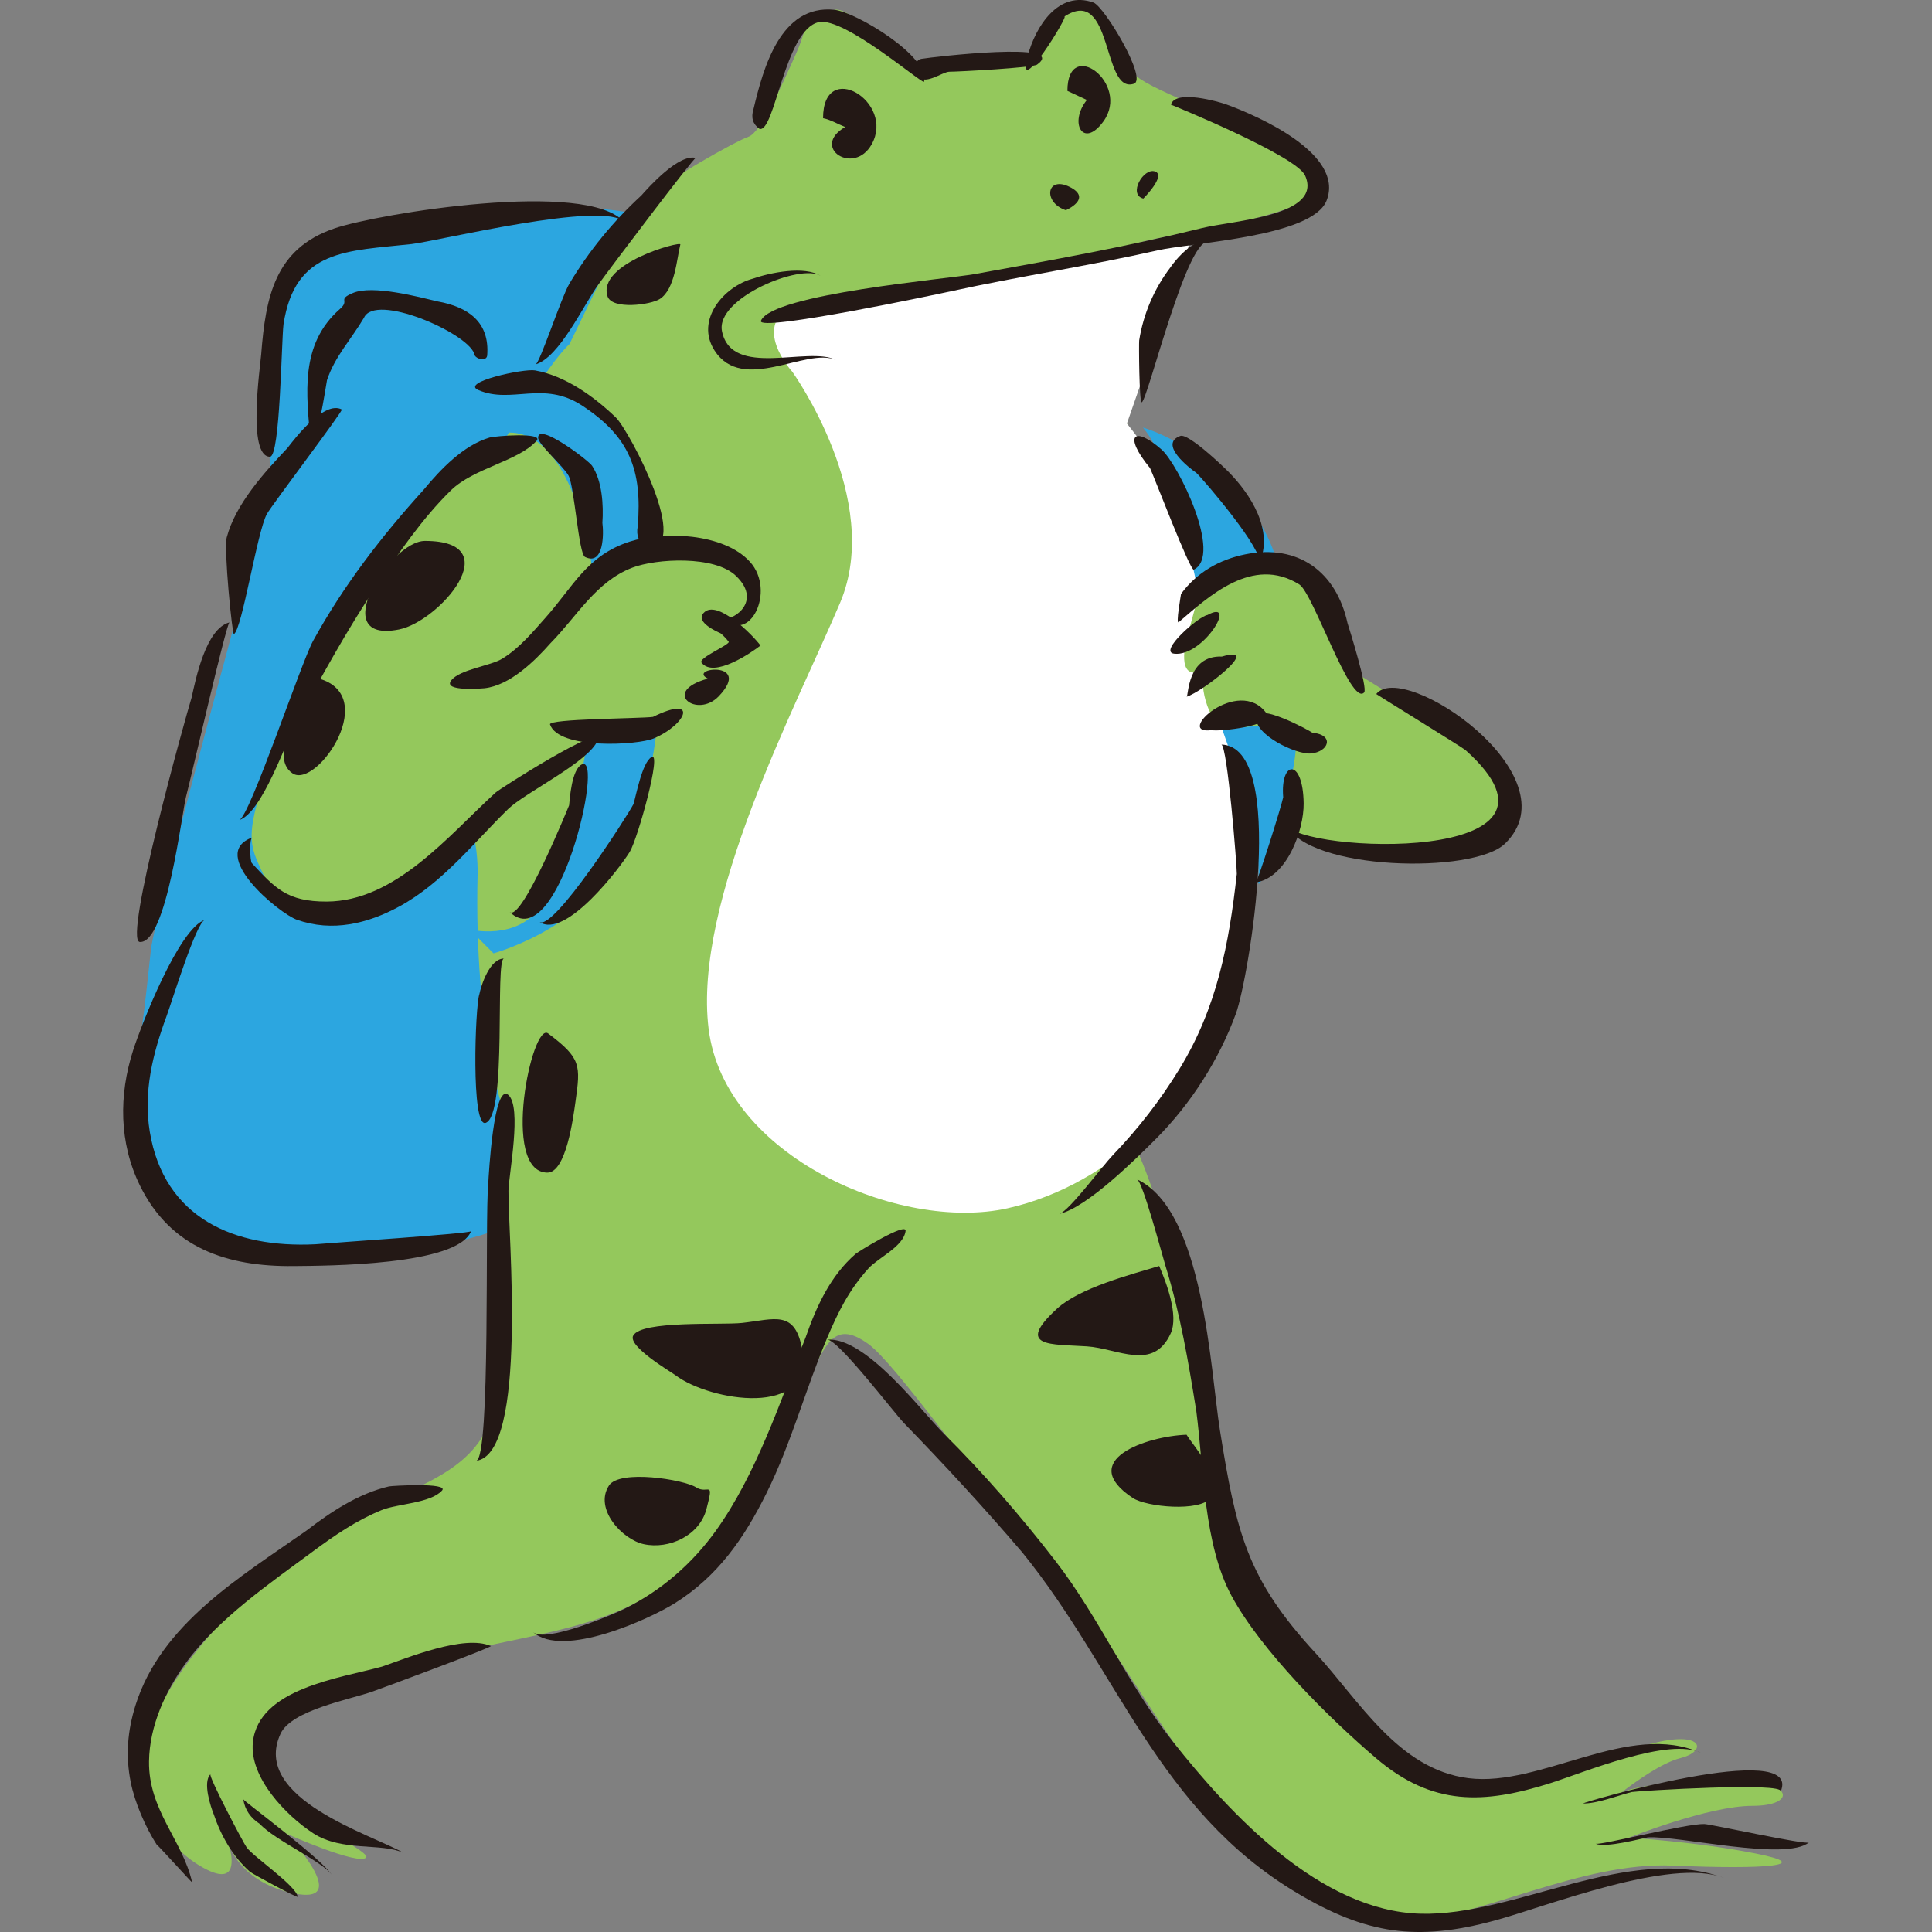 <?xml version="1.0" encoding="iso-8859-1"?>
<!-- Generator: Adobe Illustrator 21.1.0, SVG Export Plug-In . SVG Version: 6.00 Build 0)  -->
<svg version="1.1" id="_x31_1" xmlns="http://www.w3.org/2000/svg" xmlns:xlink="http://www.w3.org/1999/xlink" x="0px" y="0px"
	 viewBox="0 0 512 512" style="enable-background:new 0 0 512 512;" xml:space="preserve">
<rect x="0" y="0" width="512" height="512" fill="#808080" stroke="none"/>
<g>
	<path style="fill:#2CA6E0;" d="M182.519,60.513c0,0-13.724-5.278-27.448-5.278c-13.724,0-58.063,6.334-67.565,10.557
		c-9.501,4.223-12.668,15.835-14.78,26.392c-2.111,10.557-1.056,38.005-1.056,38.005S41.055,242.093,40,251.594
		c-1.056,9.501-2.111,21.114-4.223,31.671c-2.111,10.557,1.056,35.894,20.058,43.284c19.003,7.39,48.562,7.39,70.732,1.056
		c22.17-6.334,39.061-24.281,39.061-24.281L182.519,60.513z"/>
	<path style="fill:#94C85C;" d="M465.445,491.237c-15.835-3.167-33.782-4.223-33.782-4.223s21.114-8.446,32.727-8.446
		c11.612,0,10.557-6.334-2.112-6.334c-11.069,0-26.164,0.001-32.617,2.818c3.881-2.955,10.728-7.902,15.726-9.152
		c8.445-2.111,5.278-9.501-15.835-1.056c-21.114,8.446-41.172,12.668-54.896,4.223c-13.724-8.445-34.838-32.726-42.228-47.506
		c-7.39-14.779-21.114-111.904-38.005-127.739c-2.871-21.531,24.019-52.816,44.187-73.63c15.475,3.445,22.958,3.954,34.991,3.954
		c15.044,0,25.243-0.571,24.545-15.835c-0.698-15.264-14.252-15.835-28.504-23.753c-2.77-1.539-5.931-3.469-9.224-5.577
		c-2.014-7.04-9.893-31.447-21.655-28.733c-13.724,3.167-36.949-22.17-40.116-38.005c-3.167-15.836-5.278-40.117-4.223-44.339
		c1.056-4.223,25.337-6.334,40.117-10.557c14.78-4.223,25.337-8.445,2.111-20.058c-23.225-11.613-35.894-14.78-38.005-20.058
		c-2.111-5.279-4.223-14.78-10.557-15.835c-6.334-1.056-10.557,9.501-13.724,12.668c-3.167,3.167-18.501,4.089-27.448,4.222
		c-8.948,0.135-20.496-16.744-25.774-15.688c-9.544,1.909-5.897,1.964-10.119,11.466c-4.223,9.501-9.501,21.113-12.668,22.17
		c-3.167,1.056-22.65,11.878-27.448,16.891c-3.827,3.998-14.304,26.455-19.997,38.065c-6.574,6.14-18.008,26.861-18.008,26.861
		s-13.46,5.542-21.378,16.627c-7.918,11.085-30.087,42.756-38.797,64.925c-8.709,22.17-6.334,24.545-3.167,31.671
		c3.167,7.126,15.091,18.58,36.422,6.334c14.252-8.182,18.475-13.988,18.475-18.739c0-1.955-2.068,3.156,0,0
		c1.85,2.971,2.174,10.09,2.111,12.668c-1.056,43.284,7.39,64.398,7.39,64.398s1.056,71.787-5.278,83.4
		c-6.334,11.613-19.003,14.78-35.894,23.225c-16.891,8.446-43.284,32.727-51.729,52.785c-8.445,20.058,3.167,34.838,13.724,40.117
		c7.928,3.964,6.925-2.789,5.934-6.398c1.407,3.477,5.611,10.396,17.291,12.733c15.835,3.167-2.112-15.836-2.112-15.836
		s19.003,8.445,21.114,6.334c2.111-2.112-34.838-16.892-26.393-32.727c8.445-15.836,17.947-11.612,41.172-19.003
		c23.225-7.39,48.562-7.39,66.509-22.17c17.947-14.779,34.442-49.868,38.005-57.008s6.334-10.557,13.724-5.278
		c7.39,5.278,28.504,35.894,45.395,54.896c16.891,19.003,32.727,49.618,47.506,66.509c14.78,16.891,29.56,32.726,49.618,31.671
		c20.058-1.055,46.451-15.835,70.732-14.78C467.557,495.461,481.281,494.404,465.445,491.237z"/>
	<path style="fill:#FFFFFF;" d="M211.022,80.571c-12.668,5.279-1.056,17.947-1.056,17.947s24.281,33.782,12.668,61.23
		c-11.613,27.448-39.061,79.177-34.838,112.96c4.223,33.782,50.673,53.841,79.177,47.506c28.504-6.334,50.673-30.615,57.008-50.673
		s6.334-69.676,0-76.01s-5.279-15.835-5.279-15.835c-7.39,3.167-4.223-8.446-4.223-8.446l3.167-11.613c0,0-1.056-14.78-5.279-24.281
		c-4.223-9.501-13.724-21.114-13.724-21.114l16.891-48.562L211.022,80.571z"/>
	<path style="fill:#2CA6E0;" d="M302.868,113.298c13.724,4.223,31.671,19.003,35.894,36.95c-8.446-1.056-21.114,7.39-21.114,7.39
		S311.314,122.799,302.868,113.298z"/>
	<path style="fill:#2CA6E0;" d="M323.982,193.531c0,0,10.557,28.504,9.501,39.061c-1.056,10.557,12.668-33.782,9.501-38.005
		C339.818,190.364,323.982,193.531,323.982,193.531z"/>
	<path style="fill:#2CA6E0;" d="M127.622,116.465c-7.39-3.167,3.167-14.78,8.446-14.78c5.278,0,39.061,1.056,35.894,41.172
		c-0.697,2.078-14.78,9.501-14.78,9.501S151.903,104.852,127.622,116.465z"/>
	<path style="fill:#2CA6E0;" d="M155.07,199.865c0,0-5.278,30.615-11.613,40.117c-6.334,9.501-19.002,6.334-19.002,6.334
		l6.334,6.334c0,0,23.225-6.334,32.727-24.281c9.501-17.947,10.557-35.894,10.557-35.894l-20.058,3.167L155.07,199.865z"/>
	<g>
		<path style="fill:#231815;" d="M325.022,27.682c-1.811-0.659-13.517-4.093-14.716,0.049c0.005-0.018,33.161,13.464,35.552,18.778
			c4.85,10.778-19.076,11.889-27.349,13.939c-19.881,4.927-40.059,8.538-60.205,12.185c-7.272,1.316-53.707,5.274-56.644,12.363
			c-1.342,3.238,48.7-7.444,50.275-7.789c18.195-3.983,36.626-6.737,54.805-10.853c9.37-2.122,41.041-3.568,44.821-13.206
			C356.398,40.821,333.476,30.754,325.022,27.682z"/>
		<path style="fill:#231815;" d="M310.133,70.911c1.233-1.922,6.879-8.649,10.477-6.656c-5.611-3.214-16.38,41.585-18.022,42.355
			c-0.717,0.337-0.784-15.822-0.695-16.387C302.995,83.223,305.847,76.554,310.133,70.911z"/>
		<path style="fill:#231815;" d="M169.978,51.788c2.022-2.313,9.93-11.068,14.407-9.934c-0.519-0.135-22.614,29.091-25.815,33.551
			c-4.071,5.673-10.31,19.234-16.62,21.164c1.161-0.47,6.817-17.83,8.943-21.395C156.052,66.52,162.54,58.602,169.978,51.788z"/>
		<path style="fill:#231815;" d="M357.121,165.181c0.476,1.47,5.4,17.243,4.394,18.328c-3.537,3.814-13.514-26.329-17.177-28.621
			c-12.429-7.777-24.144,3.311-31.934,9.964c-0.923,0.887,0.635-7.529,0.572-7.443c4.154-5.684,10.15-9.122,17.037-10.507
			C344.034,144.082,354.148,151.51,357.121,165.181z"/>
		<path style="fill:#231815;" d="M319.984,162.982c8.249-4.485-1.121,11.128-8.807,10.253
			C306.862,172.744,317.631,163.327,319.984,162.982z"/>
		<path style="fill:#231815;" d="M323.839,173.993c11.139-3.293-5.425,9.514-9.376,10.642
			C315.011,184.479,314.552,173.638,323.839,173.993z"/>
		<path style="fill:#231815;" d="M321.094,193.489c-10.194,1.397,7.174-14.599,14.537-4.448
			C338.022,192.337,323.041,193.958,321.094,193.489z"/>
		<path style="fill:#231815;" d="M347.762,194.158c6.05,0.612,4.331,5.126-0.38,5.525c-3.857,0.327-14.993-4.933-14.476-9.65
			C333.326,186.199,346.696,193.397,347.762,194.158z"/>
		<path style="fill:#231815;" d="M388.356,198.773c-1.086-0.888-23.683-14.788-23.635-14.849
			c7.164-9.121,52.634,21.661,34.121,39.65c-8.386,8.148-52.154,7.193-57.977-5.063
			C344.119,226.003,422.781,229.512,388.356,198.773z"/>
		<path style="fill:#231815;" d="M317.007,125.285c-1.848-1.247-10.018-7.63-4.221-9.749c2.124-0.776,11.318,8.014,12.937,9.665
			c5.598,5.707,11.978,15.366,7.969,24.086C335.158,146.137,319.39,127.556,317.007,125.285z"/>
		<path style="fill:#231815;" d="M304.759,124.034c-7.202-8.774-4.238-11.298,3.044-4.92c4.433,3.882,16.282,28.078,8.562,31.847
			C315.415,151.424,305.758,126.075,304.759,124.034z"/>
		<path style="fill:#231815;" d="M327.765,231.61c0.07-1.636-2.493-34.224-4.109-34.295c17.689,0.461,7.237,62.071,3.883,71.275
			c-4.431,12.163-11.959,23.954-21.116,33.129c-5.293,5.303-18.257,18.209-25.606,19.958c2.734-1.037,11.264-12.612,14.147-15.614
			c6.717-6.993,12.517-14.475,17.599-22.769C322.493,267.086,325.695,250.275,327.765,231.61z"/>
		<path style="fill:#231815;" d="M340.062,211.283c-0.815-9.826,5.265-10.487,5.419,1.624c0.09,7.032-4.42,19.718-12.694,20.945
			C333.25,233.784,339.519,213.96,340.062,211.283z"/>
		<path style="fill:#231815;" d="M145.873,170.462c-4.161,4.714-10.742,11.18-17.462,11.928c-0.216,0.024-11.133,1.007-8.859-2.036
			c2.214-2.964,10.404-3.853,13.577-5.81c4.524-2.792,7.963-6.948,11.447-10.862c7.354-8.263,10.979-16.491,22.299-20.149
			c8.787-2.839,24.904-2.333,31.875,5.353c6.993,7.71-0.18,22.326-7.305,14.7c1.345,1.717,11.265-3.574,3.621-10.955
			c-5.699-5.503-21.139-4.615-27.479-2.201C157.932,154.107,152.923,163.327,145.873,170.462z"/>
		<path style="fill:#231815;" d="M190.956,167.822c-0.75-0.336-6.818-2.95-4.481-5.394c3.442-3.787,12.879,5.711,15.068,8.64
			c-2.1,1.656-12.386,8.858-15.641,4.518c-0.899-1.199,7.422-4.687,7.225-5.493C192.491,169.255,191.767,168.498,190.956,167.822z"
			/>
		<path style="fill:#231815;" d="M187.603,179.841c-5.704-2.805,12.018-4.969,2.898,4.648
			C184.733,190.572,174.988,183.267,187.603,179.841z"/>
		<path style="fill:#231815;" d="M173.05,189.98c12.076-5.976,9.056,1.931,0.233,5.697c-4.289,1.831-25.234,3.022-27.522-3.687
			C145.235,190.449,169.844,190.441,173.05,189.98z"/>
		<path style="fill:#231815;" d="M131.298,210.073c0.847-0.871,28.912-18.764,27.106-13.942
			c-2.123,5.667-19.302,13.932-23.745,18.275c-9.14,8.936-17.382,19.575-28.814,25.804c-8.429,4.593-17.779,6.839-27.125,3.553
			c-4.774-1.678-23.931-17.483-11.816-21.839c-0.915,0.214-0.641,6.308-0.16,6.823c6.152,6.594,9.292,10.202,19.793,10.178
			C104.787,238.883,118.838,221.45,131.298,210.073z"/>
		<path style="fill:#231815;" d="M112.319,129.737c4.436-5.363,10.457-11.704,17.381-13.765c1.5-0.447,14.568-1.466,12.498,0.845
			c-4.9,5.47-16.604,7.166-22.731,13.159c-7.53,7.366-13.908,16.715-19.78,25.438c-7.748,11.51-14.411,23.805-21.081,35.961
			c-2.942,5.362-9.11,23.982-15.218,25.957c2.769-0.774,16.418-41.742,19.579-47.488
			C91.065,155.119,101.058,142.166,112.319,129.737z"/>
		<path style="fill:#231815;" d="M169.009,139.461c-0.48,2.453,0.272,4.278,2.255,5.474c12.626,1.676-4.51-30.905-8.096-34.334
			c-5.8-5.546-13.291-10.972-21.375-12.44c-2.957-0.537-19.852,3.114-15.037,5.202c8.851,3.82,17.177-2.688,27.581,4.167
			C166.813,115.751,170.231,124.497,169.009,139.461z"/>
		<path style="fill:#231815;" d="M159.637,138.564c0.382,2.76,0.418,11.478-4.61,9.029c-1.677-0.817-2.807-18.649-4.344-21.51
			c-1.321-2.46-8.007-8.245-8.072-10.051c-0.154-4.261,13.352,5.987,14.291,7.397C159.576,127.443,159.972,133.868,159.637,138.564z
			"/>
		<path style="fill:#231815;" d="M167.874,213.105c0.679-2.145,2.267-10.973,4.754-12.452c2.906-1.909-3.598,21.549-5.723,25.075
			c-2.332,3.869-16.99,23.346-23.977,18.586C146.643,246.846,166.226,216.286,167.874,213.105z"/>
		<path style="fill:#231815;" d="M150.814,213.424c0.188-1.726,0.662-9.398,3.317-10.816c6.274-3.328-6.357,51.41-19.095,39.047
			C138.167,244.693,150.836,213.342,150.814,213.424z"/>
		<path style="fill:#231815;" d="M317.042,374.013c-2.075-12.931-4.268-25.941-8.155-38.474c-0.909-2.932-6.015-22.274-7.539-22.992
			c17.733,8.35,19.403,50.607,21.946,66.475c4.354,27.169,7.135,39.333,25.359,59.091c11.565,12.539,21.899,30.762,40.461,33.123
			c19.337,2.46,42.615-15.366,61.804-6.611c-8.276-4.48-31.462,5.212-39.999,7.911c-17.688,5.591-31.24,6.173-46.211-6.563
			c-12.597-10.716-30.421-28.483-38.302-42.993C318.977,409.304,319.022,389.313,317.042,374.013z"/>
		<path style="fill:#231815;" d="M432.412,474.907c-3.282,0.821-9.275,3.123-12.851,3.033c-1.153-0.042,58.379-17.393,52.341-3.159
			C472.968,472.221,434.388,474.585,432.412,474.907z"/>
		<path style="fill:#231815;" d="M436.713,486.922c-1.371,0.213-11.324,2.923-13.849,1.679c1.169,0.519,24.081-5.374,28.814-5.212
			c1.787,0.061,26.841,5.579,27.692,4.889C473.191,493.293,445.087,486.448,436.713,486.922z"/>
		<path style="fill:#231815;" d="M270.866,411.342c-10.089-11.801-20.44-23.036-31.253-34.156
			c-2.681-2.758-17.545-22.34-20.423-22.165c10.291-0.81,25.087,19.097,30.938,24.91c10.569,10.501,20.596,22.085,29.691,33.89
			c11.683,15.163,19.073,32.66,31.048,47.79c15.206,19.211,38.968,44.818,65.576,45.546c25.094,0.686,55.311-18.708,80.401-9.492
			c-13.999-5.531-46.922,7.571-60.855,11.335c-20.504,5.54-33.957,3.584-52.253-7.327
			C306.838,479.667,296.19,442.52,270.866,411.342z"/>
		<path style="fill:#231815;" d="M213.515,354.379c2.865-8.196,6.556-16.303,13.24-22.095c0.652-0.565,13.555-8.545,13.233-6.067
			c-0.54,4.157-7.243,7.06-9.841,9.934c-5.159,5.707-8.061,11.577-10.993,18.535c-5.698,13.521-9.463,27.797-16.013,40.992
			c-5.922,11.931-12.858,22.017-24.332,29.203c-6.535,4.093-29.607,14.73-37.559,7.628c3.235,3.016,21.13-4.631,24.235-6.159
			c9.693-4.771,17.96-11.961,24.238-20.712C200.439,390.702,206.787,371.369,213.515,354.379z"/>
		<path style="fill:#231815;" d="M129.383,313.874c0.135-2.826,1.488-26.966,5.304-23.724c3.711,3.153,0.128,21.145,0.058,25.405
			c-0.172,10.595,5.303,69.803-8.577,71.575C130.1,386.657,128.464,322.481,129.383,313.874z"/>
		<path style="fill:#231815;" d="M101.26,441.664c6.593-2.256,21.812-8.588,28.814-5.45c0.579,0.256-27.288,10.606-31.225,12.019
			c-6.071,2.179-21.596,4.921-24.509,11.239c-7.951,17.243,24.525,26.8,32.589,31.558c-5.843-2.734-16.312-0.22-23.936-5.201
			c-7.185-4.694-16.963-14.776-15.976-24.134C68.52,447.438,90.091,444.744,101.26,441.664z"/>
		<path style="fill:#231815;" d="M68.87,483.376c-2.507-1.608-3.975-3.79-4.404-6.548c-0.101,0.341,21.43,16.173,23.56,20.24
			C86.267,493.711,72.796,487.697,68.87,483.376z"/>
		<path style="fill:#231815;" d="M56.621,480.751c-0.734-1.785-2.993-8.499-0.84-10.548c-0.596,0.511,8.715,18.221,9.59,19.395
			c1.953,2.62,13.083,10.1,13.531,13.076c0.067,0.446-12.095-6.129-12.645-6.613C61.688,492.034,58.551,486.483,56.621,480.751z"/>
		<path style="fill:#231815;" d="M81.196,405.636c6.512-4.996,13.821-9.855,21.912-11.729c0.679-0.157,15.981-1.074,14.035,1.097
			c-3.039,3.389-11.835,3.48-15.994,5.181c-6.753,2.761-12.43,6.671-18.271,10.992c-11.482,8.494-25.107,17.832-33.626,29.528
			c-5.424,7.447-9.639,16.704-9.762,26.08c-0.17,12.934,8.868,20.853,11.428,32.059c0.068,0.279-9.98-10.894-9.344-9.906
			c-3.009-4.671-5.856-11.209-6.943-16.691c-1.382-6.961-0.85-13.561,1.288-20.362C42.694,430.326,63.756,417.891,81.196,405.636z"
			/>
		<path style="fill:#231815;" d="M83.553,329.745c4.52-0.419,41.034-2.809,41.29-3.47c-3.568,9.138-38.45,9.16-47.086,9.249
			c-17.504,0.18-32.51-4.728-40.67-21.336c-5.565-11.325-5.62-23.973-1.812-35.825c2.253-7.013,12.221-32.425,19.049-34.601
			c-2.288,0.515-8.746,21.636-10.21,25.601c-3.633,9.836-6.16,20.022-4.424,30.539C43.481,322.88,62.194,330.808,83.553,329.745z"/>
		<path style="fill:#231815;" d="M75.129,85.967c-0.547,4.432-0.863,34.985-3.572,35.076c-6.098,0-2.601-23.783-2.341-27.115
			c1.187-15.216,3.573-27.999,19.421-33.4c11.535-3.931,67.228-13.057,76.8-1.614c-4.85-5.963-49.729,5.03-56.378,5.765
			C92.021,66.562,78.175,65.921,75.129,85.967z"/>
		<path style="fill:#231815;" d="M115.918,79.869c8.418,1.512,13.845,5.647,13.197,14.281c-0.193,2.571-6.393-0.106-1.808-2.313
			c-0.553,0.604-1.106,1.207-1.659,1.811c-2.092-5.59-26.187-16.065-29.179-9.461c-3.336,5.684-7.738,10.274-9.811,16.559
			c-0.145,0.44-3.067,21.205-4.96,15.868c-0.019-0.041,1.17-0.427,1.25-0.173c-0.048,0.147-0.09,0.295-0.126,0.445
			c0.16-1.111-0.883-0.346-0.51,0.13c-1.117-12.549-2.954-25.741,7.793-35.146c2.757-2.413-0.883-2.397,3.446-4.231
			C98.777,75.425,111.116,78.733,115.918,79.869z"/>
		<path style="fill:#231815;" d="M76.201,118.708c1.779-2.354,9.708-12.671,14.38-10.188c0.499,0.241-18.469,25.209-19.854,27.695
			c-2.573,4.618-6.566,30.625-8.746,31.835c-0.423,0.235-2.718-22.537-1.889-25.657C62.436,133.573,70.065,125.173,76.201,118.708z"
			/>
		<path style="fill:#231815;" d="M50.781,184.853c1.049-4.75,3.773-18.345,10.03-19.907c-0.819,0.203-10.383,42.035-11.516,46.198
			c-1.067,3.921-5.105,39.065-12.272,38.487C32.66,249.191,49.16,190.099,50.781,184.853z"/>
		<path style="fill:#231815;" d="M127.021,263.519c0.489-2.411,2.749-9.485,6.548-9.498c-2.479,0.017,0.937,41.478-4.857,43.547
			C124.771,298.975,125.933,266.593,127.021,263.519z"/>
		<path style="fill:#231815;" d="M199.521,73.847c4.523-1.585,13.677-3.479,17.971-0.719c-5.196-3.448-27.97,5.932-26.154,14.684
			c2.597,12.519,22.794,3.851,30.145,7.56c-7.861-3.386-24.673,9.077-32.121-2.484C184.166,84.823,191.836,75.909,199.521,73.847z"
			/>
		<path style="fill:#231815;" d="M282.453,55.703c-6.163-2.055-5.136-9.245,1.028-6.164
			C289.643,52.621,282.453,55.703,282.453,55.703z"/>
		<path style="fill:#231815;" d="M302.996,52.621c-4.109-1.027,0-8.218,3.081-7.189C309.159,46.459,302.996,52.621,302.996,52.621z"
			/>
		<path style="fill:#231815;" d="M218.119,31.314c0-15.855,19.184-4.373,12.88,6.936c-4.689,8.413-16.311,0.826-7.027-4.595
			C222.136,32.922,220.051,31.709,218.119,31.314z"/>
		<path style="fill:#231815;" d="M282.874,24.085c0-14.511,16.854-1.923,9.521,8.117c-5.371,7.353-9.2,0.305-4.367-5.712
			C286.31,25.688,284.592,24.886,282.874,24.085z"/>
		<path style="fill:#231815;" d="M199.677,28.953c-0.703,2.208-0.176,3.938,1.581,5.188c4.071,1.237,6.699-26.228,15.691-28.266
			c6.781-1.536,27.686,16.709,27.928,15.766c1.643-6.615-18.001-18.44-23.735-19.044C206.891,1.095,202.284,17.926,199.677,28.953z"
			/>
		<path style="fill:#231815;" d="M272.31,14.948c-3.299,12.35,11.45-11.678,9.709-10.534c12.995-8.539,9.988,20.462,18.4,17.802
			c3.926-1.042-7.765-20.505-10.633-21.539C280.569-2.642,274.441,6.889,272.31,14.948z"/>
		<path style="fill:#231815;" d="M244.183,15.586c-1.909,0.334-1.846,2.952-1.197,4.213c1.7,3.304,6.681-0.795,8.629-0.795
			c2.395-0.001,22.077-1.063,23.21-1.882C283.532,10.822,247.399,15.061,244.183,15.586z"/>
		<path style="fill:#231815;" d="M179.09,364.507c-1.289-0.967-12.829-7.724-11.28-10.564c2.22-4.07,23.373-2.764,28.799-3.349
			c8.662-0.934,14.218-3.742,16.062,7.5C215.583,375.847,188.179,371.325,179.09,364.507z"/>
		<path style="fill:#231815;" d="M170.63,409.224c-5.699-1.221-13.254-9.318-9.263-15.519c2.804-4.356,19.817-1.636,23.124,0.468
			c3.13,1.992,4.832-2.31,2.717,5.771C185.364,406.986,177.277,410.647,170.63,409.224z"/>
		<path style="fill:#231815;" d="M307.195,335.502c-7.684,2.306-21.077,5.808-27.058,11.292
			c-11.309,10.367-1.463,9.378,7.905,10.008c8.211,0.552,17.59,6.711,22.212-3.454C312.41,348.606,309.091,339.884,307.195,335.502z
			"/>
		<path style="fill:#231815;" d="M314.447,380.219c2.229,3.566,10.054,12.012,6.458,16.706c-2.924,3.818-17.098,2.446-20.697,0.062
			C285.133,387,303.822,380.608,314.447,380.219z"/>
		<path style="fill:#231815;" d="M112.62,143.346c22.348,0,3.773,21.328-6.84,23.46C86.255,170.729,103.273,143.346,112.62,143.346z
			"/>
		<path style="fill:#231815;" d="M83.616,179.602c17.87,3.971,0.406,29.512-6.043,25.378
			C70.555,200.481,80.836,184.227,83.616,179.602z"/>
		<path style="fill:#231815;" d="M180.298,64.79c-0.982,3.927-1.4,11.763-5.387,14.411c-2.429,1.613-12.741,2.941-13.912-0.682
			C158.173,69.775,180.551,63.781,180.298,64.79z"/>
		<path style="fill:#231815;" d="M145.251,273.867c8.773,6.579,8.625,8.402,7.251,18.127c-0.592,4.19-2.476,18.859-7.5,18.763
			C132.611,310.521,140.998,270.677,145.251,273.867z"/>
	</g>
</g>
</svg>
